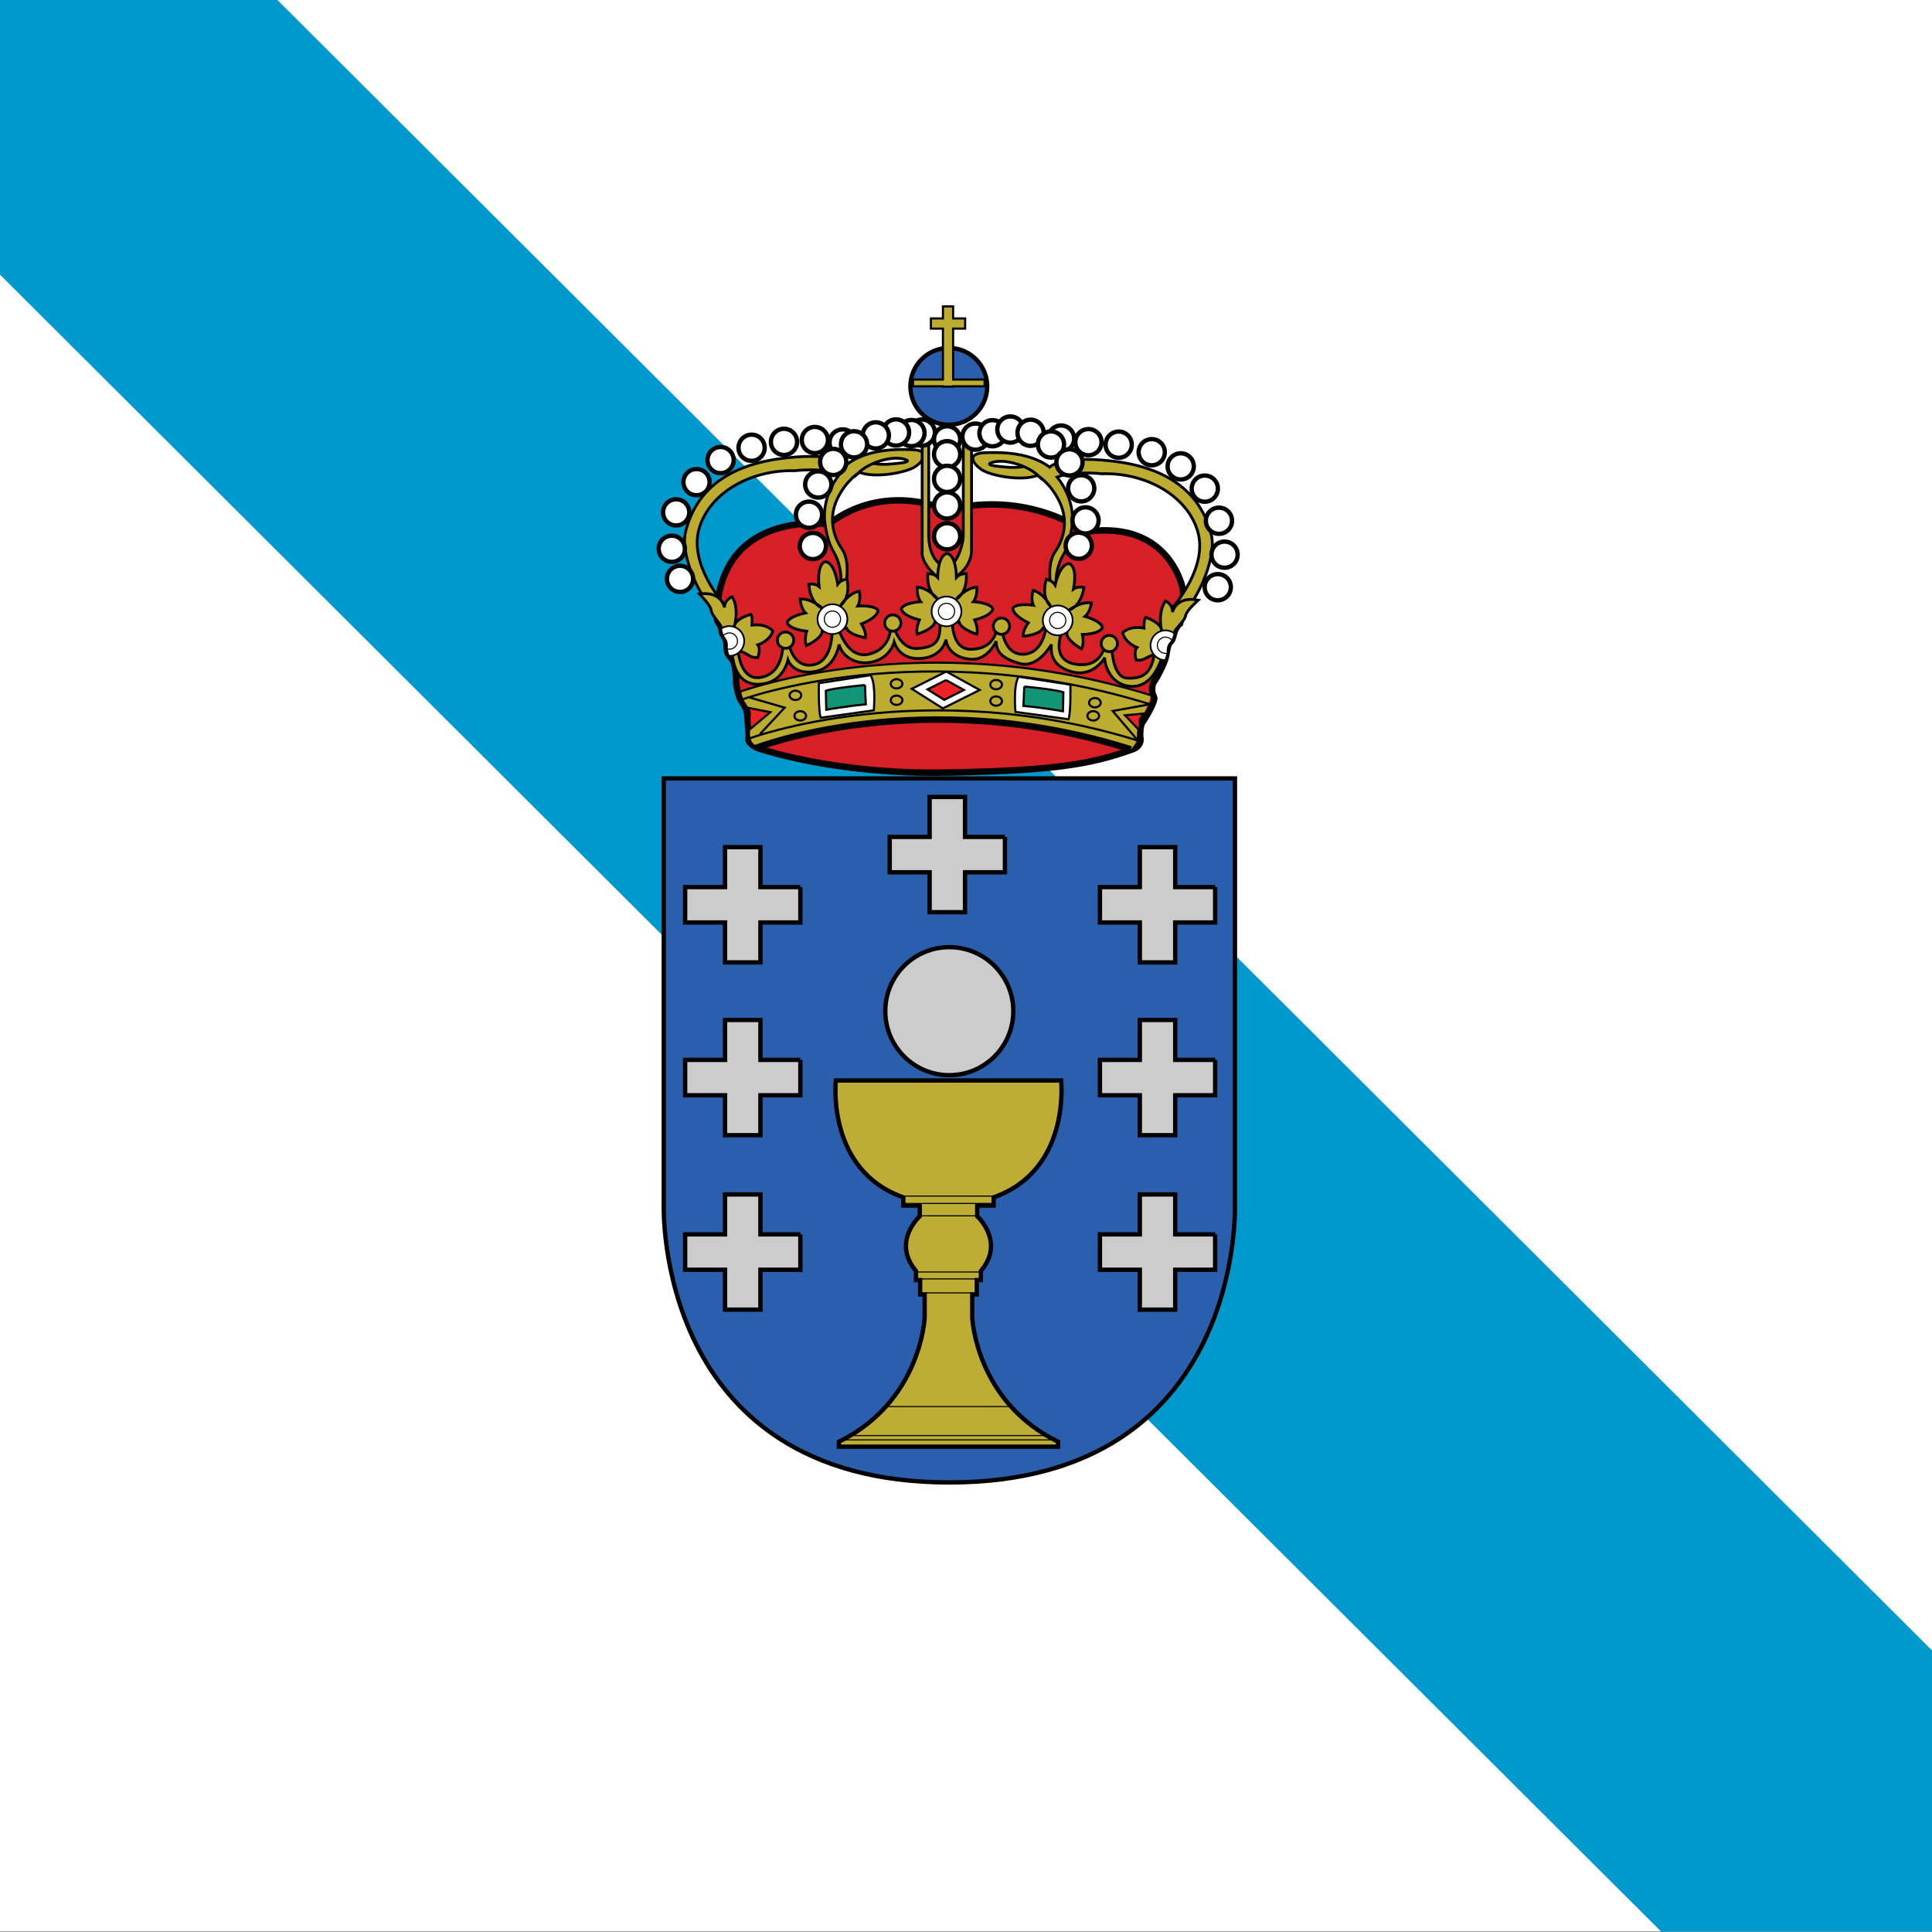<?xml version="1.0" encoding="UTF-8"?>
<svg id="Layer_1" data-name="Layer 1" xmlns="http://www.w3.org/2000/svg" viewBox="0 0 450 450">
  <rect x="0" y="0" width="450" height="450" fill="#333333" stroke="none"/>
  <defs>
    <style>
      .cls-1 {
        fill: #ed2224;
      }

      .cls-2 {
        fill: #fff;
      }

      .cls-3 {
        fill: #ffcd05;
      }

      .cls-4 {
        fill: #0099cd;
      }

      .cls-5, .cls-6, .cls-7 {
        fill: #bcad31;
      }

      .cls-8 {
        fill: #ccc;
      }

      .cls-9 {
        fill: #d71f28;
      }

      .cls-10 {
        fill: #295fac;
      }

      .cls-11 {
        fill: rgba(3, 142, 111, .94);
      }

      .cls-12 {
        fill: rgba(200, 178, 46, .94);
      }

      .cls-13 {
        stroke-width: .4px;
      }

      .cls-13, .cls-6, .cls-14, .cls-15, .cls-16, .cls-17, .cls-7, .cls-18 {
        stroke: #010101;
      }

      .cls-13, .cls-14, .cls-15, .cls-16, .cls-17, .cls-18 {
        fill: none;
      }

      .cls-6, .cls-17 {
        stroke-width: .65px;
      }

      .cls-14 {
        stroke-width: 1.01px;
      }

      .cls-15 {
        stroke-width: .25px;
      }

      .cls-16, .cls-7 {
        stroke-width: .5px;
      }

      .cls-18 {
        stroke-width: 1.51px;
      }
    </style>
  </defs>
  <g id="g5162">
    <rect id="rect733" class="cls-2" x="0" y="-.09" width="450" height="450"/>
    <path id="path556" class="cls-4" d="M450,384.41L64.52-.09H0V63.97L386.92,449.91h63.08v-65.5"/>
  </g>
  <g id="g4979">
    <path id="path558" class="cls-10" d="M221.12,345.29c-68.75,0-66.52-64.69-66.52-64.69v-99.29h133.04v99.29s2.33,64.69-66.52,64.69"/>
    <path id="path559" class="cls-14" d="M221.12,345.29c-68.75,0-66.52-64.69-66.52-64.69v-99.29h133.04v99.29s2.33,64.69-66.52,64.69Z"/>
    <path id="path560" class="cls-9" d="M220.54,118.83s-14.18-6.9-27.6,3.26c0,0-24.15-3.49-25.92,19.64-.07,.94-.22,2.66,.21,3.16,.43,.5,.86,1.44,.86,2.08s.43,1.01,.58,1.29c.14,.29,.5,.72,.57,1.94,.07,1.22-.14,1.8,1.01,3.02,1.15,1.22,1.22,4.75,1.22,5.75s.72,3.81,1.22,4.39c.5,.57,1.36,2.01,1.36,3.23s.5,4.6,.29,5.46c-.21,.86,1.29,1.94,2.66,2.37,1.36,.43,18.33,5.96,43.05,5.53,24.73-.43,33.63-1.75,43.85-5.46,1.58-.57,1.87-1.87,1.72-2.59-.15-.72,0-3.02,.43-3.59,.43-.57,3.31-5.17,2.73-6.04-.57-.86-.57-2.73,0-3.45,.58-.72,2.38-4.18,2.73-5.61,.36-1.43,.4-3.12,1.06-3.62,.66-.5,.88-2.12,1.01-2.46,.13-.34,.61-1.4,1.28-1.88,0,0,1.25-5.84,.48-8.72-.76-2.88-5.08-15.24-22.62-12.65,0,0-13.03-9.87-32.2-5.08"/>
    <path id="path561" class="cls-18" d="M220.54,118.83s-14.18-6.9-27.6,3.26c0,0-24.15-3.49-25.92,19.64-.07,.94-.22,2.66,.21,3.16,.43,.5,.86,1.44,.86,2.08s.43,1.01,.58,1.29c.14,.29,.5,.72,.57,1.94,.07,1.22-.14,1.8,1.01,3.02,1.15,1.22,1.22,4.75,1.22,5.75s.72,3.81,1.22,4.39c.5,.57,1.36,2.01,1.36,3.23s.5,4.6,.29,5.46c-.21,.86,1.29,1.94,2.66,2.37,1.36,.43,18.33,5.96,43.05,5.53,24.73-.43,33.63-1.75,43.85-5.46,1.58-.57,1.87-1.87,1.72-2.59-.15-.72,0-3.02,.43-3.59,.43-.57,3.31-5.17,2.73-6.04-.57-.86-.57-2.73,0-3.45,.58-.72,2.38-4.18,2.73-5.61,.36-1.43,.4-3.12,1.06-3.62,.66-.5,.88-2.12,1.01-2.46,.13-.34,.61-1.4,1.28-1.88,0,0,1.25-5.84,.48-8.72-.76-2.88-5.08-15.24-22.62-12.65,0,0-13.03-9.87-32.2-5.08h0Z"/>
    <path id="path562" class="cls-5" d="M267.99,161.89c-53.86-17.06-95.37-.85-95.37-.85,0,0,.38,1.88,.86,2.46,.48,.57,1.15,1.92,1.15,2.92s.1,2.44,.1,3.21-.59,4.2,2.49,4.16c0,0,37.43-14.68,86.18,.76,0,0,1.33-1.2,1.38-2.92,.05-1.72,.33-3.55,1.01-4.5,.67-.96,2.2-3.95,2.2-5.23"/>
    <path id="path563" class="cls-12" d="M218.06,251.66h-23.38s-2.3,20.89,15.72,27.22v1.92h3.83v2.49s-6.61,5.94-.87,12.75v2.11h.96v3.35h1.05v5.46s-.86,19.5-19.98,28.85v1.15h51.05v-1.15c-19.12-9.34-19.98-28.85-19.98-28.85v-5.46h1.05v-3.35h.96v-2.11c5.75-6.81-.86-12.75-.86-12.75v-2.49h3.83v-1.92c18.02-6.33,15.72-27.22,15.72-27.22h-29.1"/>
    <path id="path564" class="cls-14" d="M218.06,251.66h-23.38s-2.3,20.89,15.72,27.22v1.92h3.83v2.49s-6.61,5.94-.87,12.75v2.11h.96v3.35h1.05v5.46s-.86,19.5-19.98,28.85v1.15h51.05v-1.15c-19.12-9.34-19.98-28.85-19.98-28.85v-5.46h1.05v-3.35h.96v-2.11c5.75-6.81-.86-12.75-.86-12.75v-2.49h3.83v-1.92c18.02-6.33,15.72-27.22,15.72-27.22h-29.1Z"/>
    <path id="path565" class="cls-15" d="M209.62,278.59h22.57m-21.8,1.72h21.04m-17.2,2.88h13.23m-14.09,13.08h15.1m-14.09,1.61h13.18m-13.18,3.26h13.13m-21.18,26.47h29.18m-37.42,6.76h45.71m-47.44,1.01h49.21"/>
    <path id="path566" class="cls-8" d="M221.11,250.43c8.23,0,14.91-6.68,14.91-14.91s-6.68-14.91-14.91-14.91-14.91,6.68-14.91,14.91,6.68,14.91,14.91,14.91"/>
    <path id="path567" class="cls-14" d="M221.11,250.43c8.23,0,14.91-6.68,14.91-14.91s-6.68-14.91-14.91-14.91-14.91,6.68-14.91,14.91,6.68,14.91,14.91,14.91Z"/>
    <path id="path568" class="cls-8" d="M186.42,206.62h-9.3v-9.3h-8.24v9.3h-9.3v8.24h9.3v9.3h8.24v-9.3h9.3v-8.24"/>
    <path id="path569" class="cls-14" d="M186.42,206.62h-9.3v-9.3h-8.24v9.3h-9.3v8.24h9.3v9.3h8.24v-9.3h9.3v-8.24"/>
    <path id="path570" class="cls-8" d="M283.03,206.62h-9.3v-9.3h-8.24v9.3h-9.29v8.24h9.29v9.3h8.24v-9.3h9.3v-8.24"/>
    <path id="path571" class="cls-14" d="M283.03,206.62h-9.3v-9.3h-8.24v9.3h-9.29v8.24h9.29v9.3h8.24v-9.3h9.3v-8.24"/>
    <path id="path572" class="cls-8" d="M234.07,194.93h-9.3v-9.3h-8.24v9.3h-9.3v8.24h9.3v9.3h8.24v-9.3h9.3v-8.24"/>
    <path id="path573" class="cls-14" d="M234.07,194.93h-9.3v-9.3h-8.24v9.3h-9.3v8.24h9.3v9.3h8.24v-9.3h9.3v-8.24"/>
    <path id="path574" class="cls-8" d="M186.42,246.87h-9.3v-9.3h-8.24v9.3h-9.3v8.24h9.3v9.3h8.24v-9.3h9.3v-8.24"/>
    <path id="path575" class="cls-14" d="M186.42,246.87h-9.3v-9.3h-8.24v9.3h-9.3v8.24h9.3v9.3h8.24v-9.3h9.3v-8.24"/>
    <path id="path576" class="cls-8" d="M283.03,246.87h-9.3v-9.3h-8.24v9.3h-9.29v8.24h9.29v9.3h8.24v-9.3h9.3v-8.24"/>
    <path id="path577" class="cls-14" d="M283.03,246.87h-9.3v-9.3h-8.24v9.3h-9.29v8.24h9.29v9.3h8.24v-9.3h9.3v-8.24"/>
    <path id="path578" class="cls-8" d="M186.42,287.51h-9.3v-9.3h-8.24v9.3h-9.3v8.24h9.3v9.29h8.24v-9.29h9.3v-8.24"/>
    <path id="path579" class="cls-14" d="M186.42,287.51h-9.3v-9.3h-8.24v9.3h-9.3v8.24h9.3v9.29h8.24v-9.29h9.3v-8.24"/>
    <path id="path580" class="cls-8" d="M283.03,287.51h-9.3v-9.3h-8.24v9.3h-9.29v8.24h9.29v9.29h8.24v-9.29h9.3v-8.24"/>
    <path id="path581" class="cls-14" d="M283.03,287.51h-9.3v-9.3h-8.24v9.3h-9.29v8.24h9.29v9.29h8.24v-9.29h9.3v-8.24"/>
    <path id="path582" class="cls-10" d="M220.99,98.93c4.94,0,8.95-4,8.95-8.94s-4.01-8.94-8.95-8.94-8.94,4-8.94,8.94,4,8.94,8.94,8.94"/>
    <path id="path583" class="cls-14" d="M220.99,98.93c4.94,0,8.95-4,8.95-8.94s-4.01-8.94-8.95-8.94-8.94,4-8.94,8.94,4,8.94,8.94,8.94Z"/>
    <path id="path584" class="cls-3" d="M229.33,88.4h-7.33v-11.86h2.8v-2.37h-2.8v-2.8h-2.37v2.8h-2.8v2.37h2.8v11.86h-6.97v1.58h6.97v.07h2.37v-.07h7.33v-1.58"/>
    <path id="path585" class="cls-7" d="M229.33,88.4h-7.33v-11.86h2.8v-2.37h-2.8v-2.8h-2.37v2.8h-2.8v2.37h2.8v11.86h-6.97v1.58h6.97v.07h2.37v-.07h7.33v-1.58"/>
    <path id="path586" class="cls-3" d="M185.17,109.63s6.61-.77,10.44,.77c0,0-4.39,5-3.45,11.59,.48,3.36,1.15,5.08,2.11,6.71,.96,1.63,2.01,4.98,1.44,7.67h1.25s1.25-5.46-.86-8.53c-2.11-3.06-3.16-7.28-1.05-11.69,2.11-4.41,5.17-6.13,5.17-6.13,3.55,1.44,11.02,.09,13.13-1.44,2.11-1.54,3.16-3.64-.77-3.83-3.93-.19-10.64-.1-15.24,3.36,0,0-2.4-2.78-14.38-1.44-11.98,1.34-20.64,6.46-23.29,17.25-1.34,5.46,3.74,16.96,8.43,19.74,0,0-.14-1.87,.34-3.21,0,0-8-8.96-5.61-17.3,2.39-8.34,11.98-13.8,22.33-13.51"/>
    <path id="path587" class="cls-6" d="M185.17,109.63s6.61-.77,10.44,.77c0,0-4.39,5-3.45,11.59,.48,3.36,1.15,5.08,2.11,6.71,.96,1.63,2.01,4.98,1.44,7.67h1.25s1.25-5.46-.86-8.53c-2.11-3.06-3.16-7.28-1.05-11.69,2.11-4.41,5.17-6.13,5.17-6.13,3.55,1.44,11.02,.09,13.13-1.44,2.11-1.54,3.16-3.64-.77-3.83-3.93-.19-10.64-.1-15.24,3.36,0,0-2.4-2.78-14.38-1.44-11.98,1.34-20.64,6.46-23.29,17.25-1.34,5.46,3.74,16.96,8.43,19.74,0,0-.14-1.87,.34-3.21,0,0-8-8.96-5.61-17.3,2.39-8.34,11.98-13.8,22.33-13.51Z"/>
    <path id="path588" class="cls-2" d="M207.69,107.98c2.07-.17,3.73-.53,3.71-.81-.02-.28-1.72-.37-3.79-.2-2.07,.17-3.73,.53-3.71,.81,.02,.28,1.72,.37,3.79,.2"/>
    <path id="path589" class="cls-17" d="M200.15,109.96s-2.37,2.23,0,0c2.37-2.23,7.33-3.74,10.14-3.09,2.8,.65-.51,1.01-1.44,1.08s-2.8,.43-5.53,0"/>
    <path id="path590" class="cls-3" d="M256.66,110.35s-6.61-.76-10.44,.77c0,0,4.39,4.99,3.45,11.59-.48,3.36-1.15,5.08-2.11,6.71-.96,1.63-2.01,4.98-1.44,7.67h-1.25s-1.24-5.46,.86-8.53c2.11-3.07,3.16-7.28,1.05-11.69-2.11-4.41-5.17-6.14-5.17-6.14-3.55,1.44-11.02,.1-13.13-1.44-2.1-1.54-3.16-3.64,.77-3.83,3.93-.19,10.64-.1,15.24,3.35,0,0,2.39-2.78,14.37-1.44,11.98,1.34,20.64,6.46,23.29,17.25,1.34,5.46-3.74,16.96-8.43,19.74,0,0,.15-1.87-.34-3.21,0,0,8-8.96,5.61-17.3-2.4-8.34-11.98-13.8-22.33-13.51"/>
    <path id="path591" class="cls-6" d="M256.66,110.35s-6.61-.76-10.44,.77c0,0,4.39,4.99,3.45,11.59-.48,3.36-1.15,5.08-2.11,6.71-.96,1.63-2.01,4.98-1.44,7.67h-1.25s-1.24-5.46,.86-8.53c2.11-3.07,3.16-7.28,1.05-11.69-2.11-4.41-5.17-6.14-5.17-6.14-3.55,1.44-11.02,.1-13.13-1.44-2.1-1.54-3.16-3.64,.77-3.83,3.93-.19,10.64-.1,15.24,3.35,0,0,2.39-2.78,14.37-1.44,11.98,1.34,20.64,6.46,23.29,17.25,1.34,5.46-3.74,16.96-8.43,19.74,0,0,.15-1.87-.34-3.21,0,0,8-8.96,5.61-17.3-2.4-8.34-11.98-13.8-22.33-13.51Z"/>
    <path id="path592" class="cls-2" d="M234.15,108.7c-2.07-.17-3.73-.53-3.71-.81,.02-.28,1.72-.37,3.79-.2,2.07,.17,3.73,.53,3.71,.81-.02,.28-1.72,.37-3.79,.2"/>
    <path id="path593" class="cls-17" d="M241.69,110.68s2.37,2.23,0,0c-2.37-2.23-7.33-3.74-10.13-3.09-2.8,.65,.5,1.01,1.44,1.08,.94,.07,2.8,.43,5.54,0"/>
    <path id="path594" class="cls-3" d="M214.79,103.02v25.49c-.29,2.49,3.06,6.04,5.46,7.09,0,0,5.65-1.92,6.04-7.09v-26.93h-1.92v23.29c-.09,2.4-1.63,6.71-3.74,7.38,0,0-4.12-.67-4.31-7.29v-22.71l-1.53,.76"/>
    <path id="path595" class="cls-6" d="M214.79,103.02v25.49c-.29,2.49,3.06,6.04,5.46,7.09,0,0,5.65-1.92,6.04-7.09v-26.93h-1.92v23.29c-.09,2.4-1.63,6.71-3.74,7.38,0,0-4.12-.67-4.31-7.29v-22.71l-1.53,.76"/>
    <path id="path596" class="cls-2" d="M158.39,137.88c1.68,0,3.05-1.36,3.05-3.05s-1.36-3.05-3.05-3.05-3.05,1.36-3.05,3.05,1.36,3.05,3.05,3.05"/>
    <path id="path597" class="cls-14" d="M158.39,137.88c1.68,0,3.05-1.36,3.05-3.05s-1.36-3.05-3.05-3.05-3.05,1.36-3.05,3.05,1.36,3.05,3.05,3.05Z"/>
    <path id="path598" class="cls-2" d="M156.48,130.87c1.69,0,3.05-1.36,3.05-3.05s-1.36-3.05-3.05-3.05-3.05,1.36-3.05,3.05,1.36,3.05,3.05,3.05"/>
    <path id="path599" class="cls-14" d="M156.48,130.87c1.69,0,3.05-1.36,3.05-3.05s-1.36-3.05-3.05-3.05-3.05,1.36-3.05,3.05,1.36,3.05,3.05,3.05Z"/>
    <path id="path600" class="cls-2" d="M157.49,122.39c1.68,0,3.05-1.36,3.05-3.05s-1.36-3.05-3.05-3.05-3.05,1.36-3.05,3.05,1.36,3.05,3.05,3.05"/>
    <path id="path601" class="cls-14" d="M157.49,122.39c1.68,0,3.05-1.36,3.05-3.05s-1.36-3.05-3.05-3.05-3.05,1.36-3.05,3.05,1.36,3.05,3.05,3.05Z"/>
    <path id="path602" class="cls-2" d="M162.23,115.35c1.69,0,3.05-1.36,3.05-3.05s-1.36-3.05-3.05-3.05-3.05,1.36-3.05,3.05,1.36,3.05,3.05,3.05"/>
    <path id="path603" class="cls-14" d="M162.23,115.35c1.69,0,3.05-1.36,3.05-3.05s-1.36-3.05-3.05-3.05-3.05,1.36-3.05,3.05,1.36,3.05,3.05,3.05Z"/>
    <path id="path604" class="cls-2" d="M167.84,110.21c1.68,0,3.05-1.36,3.05-3.05s-1.36-3.05-3.05-3.05-3.05,1.36-3.05,3.05,1.37,3.05,3.05,3.05"/>
    <path id="path605" class="cls-14" d="M167.84,110.21c1.68,0,3.05-1.36,3.05-3.05s-1.36-3.05-3.05-3.05-3.05,1.36-3.05,3.05,1.37,3.05,3.05,3.05Z"/>
    <path id="path606" class="cls-2" d="M175.06,107.34c1.68,0,3.05-1.36,3.05-3.05s-1.36-3.05-3.05-3.05-3.05,1.36-3.05,3.05,1.36,3.05,3.05,3.05"/>
    <path id="path607" class="cls-14" d="M175.06,107.34c1.68,0,3.05-1.36,3.05-3.05s-1.36-3.05-3.05-3.05-3.05,1.36-3.05,3.05,1.36,3.05,3.05,3.05Z"/>
    <path id="path608" class="cls-2" d="M182.61,105.97c1.68,0,3.05-1.37,3.05-3.05s-1.36-3.05-3.05-3.05-3.05,1.36-3.05,3.05,1.36,3.05,3.05,3.05"/>
    <path id="path609" class="cls-14" d="M182.61,105.97c1.68,0,3.05-1.37,3.05-3.05s-1.36-3.05-3.05-3.05-3.05,1.36-3.05,3.05,1.36,3.05,3.05,3.05Z"/>
    <path id="path610" class="cls-2" d="M189.8,105.54c1.68,0,3.05-1.37,3.05-3.05s-1.36-3.05-3.05-3.05-3.05,1.36-3.05,3.05,1.36,3.05,3.05,3.05"/>
    <path id="path611" class="cls-14" d="M189.8,105.54c1.68,0,3.05-1.37,3.05-3.05s-1.36-3.05-3.05-3.05-3.05,1.36-3.05,3.05,1.36,3.05,3.05,3.05Z"/>
    <path id="path612" class="cls-2" d="M196.27,106.11c1.68,0,3.05-1.36,3.05-3.05s-1.36-3.05-3.05-3.05-3.05,1.36-3.05,3.05,1.36,3.05,3.05,3.05"/>
    <path id="path613" class="cls-14" d="M196.27,106.11c1.68,0,3.05-1.36,3.05-3.05s-1.36-3.05-3.05-3.05-3.05,1.36-3.05,3.05,1.36,3.05,3.05,3.05Z"/>
    <path id="path614" class="cls-2" d="M214.71,103.81c1.68,0,3.05-1.36,3.05-3.05s-1.37-3.05-3.05-3.05-3.05,1.36-3.05,3.05,1.36,3.05,3.05,3.05"/>
    <path id="path615" class="cls-14" d="M214.71,103.81c1.68,0,3.05-1.36,3.05-3.05s-1.37-3.05-3.05-3.05-3.05,1.36-3.05,3.05,1.36,3.05,3.05,3.05Z"/>
    <path id="path616" class="cls-2" d="M220.6,105.39c1.68,0,3.05-1.36,3.05-3.05s-1.37-3.05-3.05-3.05-3.05,1.36-3.05,3.05,1.36,3.05,3.05,3.05"/>
    <path id="path617" class="cls-14" d="M220.6,105.39c1.68,0,3.05-1.36,3.05-3.05s-1.37-3.05-3.05-3.05-3.05,1.36-3.05,3.05,1.36,3.05,3.05,3.05Z"/>
    <path id="path618" class="cls-2" d="M220.6,127.96c1.68,0,3.05-1.36,3.05-3.05s-1.37-3.05-3.05-3.05-3.05,1.36-3.05,3.05,1.36,3.05,3.05,3.05"/>
    <path id="path619" class="cls-14" d="M220.6,127.96c1.68,0,3.05-1.36,3.05-3.05s-1.37-3.05-3.05-3.05-3.05,1.36-3.05,3.05,1.36,3.05,3.05,3.05Z"/>
    <path id="path620" class="cls-2" d="M283.64,139.82c1.68,0,3.05-1.36,3.05-3.05s-1.36-3.05-3.05-3.05-3.05,1.36-3.05,3.05,1.36,3.05,3.05,3.05"/>
    <path id="path621" class="cls-14" d="M283.64,139.82c1.68,0,3.05-1.36,3.05-3.05s-1.36-3.05-3.05-3.05-3.05,1.36-3.05,3.05,1.36,3.05,3.05,3.05Z"/>
    <path id="path622" class="cls-2" d="M285.22,132.24c1.69,0,3.05-1.36,3.05-3.05s-1.36-3.05-3.05-3.05-3.05,1.36-3.05,3.05,1.36,3.05,3.05,3.05"/>
    <path id="path623" class="cls-14" d="M285.22,132.24c1.69,0,3.05-1.36,3.05-3.05s-1.36-3.05-3.05-3.05-3.05,1.36-3.05,3.05,1.36,3.05,3.05,3.05Z"/>
    <path id="path624" class="cls-2" d="M283.92,124.34c1.69,0,3.05-1.36,3.05-3.05s-1.36-3.05-3.05-3.05-3.05,1.36-3.05,3.05,1.36,3.05,3.05,3.05"/>
    <path id="path625" class="cls-14" d="M283.92,124.34c1.69,0,3.05-1.36,3.05-3.05s-1.36-3.05-3.05-3.05-3.05,1.36-3.05,3.05,1.36,3.05,3.05,3.05Z"/>
    <path id="path626" class="cls-2" d="M280.62,116.86c1.69,0,3.05-1.37,3.05-3.05s-1.36-3.05-3.05-3.05-3.05,1.36-3.05,3.05,1.36,3.05,3.05,3.05"/>
    <path id="path627" class="cls-14" d="M280.62,116.86c1.69,0,3.05-1.37,3.05-3.05s-1.36-3.05-3.05-3.05-3.05,1.36-3.05,3.05,1.36,3.05,3.05,3.05Z"/>
    <path id="path628" class="cls-2" d="M275.01,111.68c1.68,0,3.05-1.36,3.05-3.05s-1.36-3.05-3.05-3.05-3.05,1.36-3.05,3.05,1.37,3.05,3.05,3.05"/>
    <path id="path629" class="cls-14" d="M275.01,111.68c1.68,0,3.05-1.36,3.05-3.05s-1.36-3.05-3.05-3.05-3.05,1.36-3.05,3.05,1.37,3.05,3.05,3.05Z"/>
    <path id="path630" class="cls-2" d="M268.26,108.38c1.68,0,3.05-1.36,3.05-3.05s-1.36-3.05-3.05-3.05-3.05,1.36-3.05,3.05,1.36,3.05,3.05,3.05"/>
    <path id="path631" class="cls-14" d="M268.26,108.38c1.68,0,3.05-1.36,3.05-3.05s-1.36-3.05-3.05-3.05-3.05,1.36-3.05,3.05,1.36,3.05,3.05,3.05Z"/>
    <path id="path632" class="cls-2" d="M260.56,106.62c1.69,0,3.05-1.36,3.05-3.05s-1.36-3.05-3.05-3.05-3.05,1.36-3.05,3.05,1.36,3.05,3.05,3.05"/>
    <path id="path633" class="cls-14" d="M260.56,106.62c1.69,0,3.05-1.36,3.05-3.05s-1.36-3.05-3.05-3.05-3.05,1.36-3.05,3.05,1.36,3.05,3.05,3.05Z"/>
    <path id="path634" class="cls-2" d="M253.52,106.04c1.69,0,3.05-1.36,3.05-3.05s-1.36-3.05-3.05-3.05-3.05,1.36-3.05,3.05,1.36,3.05,3.05,3.05"/>
    <path id="path635" class="cls-14" d="M253.52,106.04c1.69,0,3.05-1.36,3.05-3.05s-1.36-3.05-3.05-3.05-3.05,1.36-3.05,3.05,1.36,3.05,3.05,3.05Z"/>
    <path id="path636" class="cls-2" d="M247.14,105.2c1.69,0,3.05-1.36,3.05-3.05s-1.36-3.05-3.05-3.05-3.05,1.36-3.05,3.05,1.36,3.05,3.05,3.05"/>
    <path id="path637" class="cls-14" d="M247.14,105.2c1.69,0,3.05-1.36,3.05-3.05s-1.36-3.05-3.05-3.05-3.05,1.36-3.05,3.05,1.36,3.05,3.05,3.05Z"/>
    <path id="path638" class="cls-2" d="M251.26,130.16c1.68,0,3.05-1.37,3.05-3.05s-1.36-3.05-3.05-3.05-3.05,1.36-3.05,3.05,1.36,3.05,3.05,3.05"/>
    <path id="path639" class="cls-14" d="M251.26,130.16c1.68,0,3.05-1.37,3.05-3.05s-1.36-3.05-3.05-3.05-3.05,1.36-3.05,3.05,1.36,3.05,3.05,3.05Z"/>
    <path id="path640" class="cls-2" d="M252.84,124.26c1.68,0,3.05-1.36,3.05-3.05s-1.36-3.05-3.05-3.05-3.05,1.36-3.05,3.05,1.36,3.05,3.05,3.05"/>
    <path id="path641" class="cls-14" d="M252.84,124.26c1.68,0,3.05-1.36,3.05-3.05s-1.36-3.05-3.05-3.05-3.05,1.36-3.05,3.05,1.36,3.05,3.05,3.05Z"/>
    <path id="path642" class="cls-2" d="M227.21,104.75c1.69,0,3.05-1.37,3.05-3.05s-1.36-3.05-3.05-3.05-3.05,1.36-3.05,3.05,1.36,3.05,3.05,3.05"/>
    <path id="path643" class="cls-14" d="M227.21,104.75c1.69,0,3.05-1.37,3.05-3.05s-1.36-3.05-3.05-3.05-3.05,1.36-3.05,3.05,1.36,3.05,3.05,3.05Z"/>
    <path id="path644" class="cls-2" d="M212.29,103.92c1.69,0,3.05-1.36,3.05-3.05s-1.36-3.05-3.05-3.05-3.05,1.36-3.05,3.05,1.36,3.05,3.05,3.05"/>
    <path id="path645" class="cls-14" d="M212.29,103.92c1.69,0,3.05-1.36,3.05-3.05s-1.36-3.05-3.05-3.05-3.05,1.36-3.05,3.05,1.36,3.05,3.05,3.05Z"/>
    <path id="path646" class="cls-2" d="M208.7,103.78c1.68,0,3.05-1.36,3.05-3.05s-1.36-3.05-3.05-3.05-3.05,1.36-3.05,3.05,1.36,3.05,3.05,3.05"/>
    <path id="path647" class="cls-14" d="M208.7,103.78c1.68,0,3.05-1.36,3.05-3.05s-1.36-3.05-3.05-3.05-3.05,1.36-3.05,3.05,1.36,3.05,3.05,3.05Z"/>
    <path id="path648" class="cls-2" d="M189.33,130.23c1.68,0,3.05-1.36,3.05-3.05s-1.37-3.05-3.05-3.05-3.05,1.36-3.05,3.05,1.36,3.05,3.05,3.05"/>
    <path id="path649" class="cls-14" d="M189.33,130.23c1.68,0,3.05-1.36,3.05-3.05s-1.37-3.05-3.05-3.05-3.05,1.36-3.05,3.05,1.36,3.05,3.05,3.05Z"/>
    <path id="path650" class="cls-2" d="M188.43,122.93c1.68,0,3.05-1.36,3.05-3.05s-1.37-3.05-3.05-3.05-3.05,1.36-3.05,3.05,1.36,3.05,3.05,3.05"/>
    <path id="path651" class="cls-14" d="M188.43,122.93c1.68,0,3.05-1.36,3.05-3.05s-1.37-3.05-3.05-3.05-3.05,1.36-3.05,3.05,1.36,3.05,3.05,3.05Z"/>
    <path id="path652" class="cls-2" d="M190.59,115.89c1.69,0,3.05-1.36,3.05-3.05s-1.36-3.05-3.05-3.05-3.05,1.36-3.05,3.05,1.36,3.05,3.05,3.05"/>
    <path id="path653" class="cls-14" d="M190.59,115.89c1.69,0,3.05-1.36,3.05-3.05s-1.36-3.05-3.05-3.05-3.05,1.36-3.05,3.05,1.36,3.05,3.05,3.05Z"/>
    <path id="path654" class="cls-2" d="M203.99,104.46c1.69,0,3.05-1.36,3.05-3.05s-1.36-3.05-3.05-3.05-3.05,1.36-3.05,3.05,1.36,3.05,3.05,3.05"/>
    <path id="path655" class="cls-14" d="M203.99,104.46c1.69,0,3.05-1.36,3.05-3.05s-1.36-3.05-3.05-3.05-3.05,1.36-3.05,3.05,1.36,3.05,3.05,3.05Z"/>
    <path id="path656" class="cls-2" d="M198.92,106.54c1.69,0,3.05-1.36,3.05-3.05s-1.36-3.05-3.05-3.05-3.05,1.36-3.05,3.05,1.36,3.05,3.05,3.05"/>
    <path id="path657" class="cls-14" d="M198.92,106.54c1.69,0,3.05-1.36,3.05-3.05s-1.36-3.05-3.05-3.05-3.05,1.36-3.05,3.05,1.36,3.05,3.05,3.05Z"/>
    <path id="path658" class="cls-2" d="M194.07,110.64c1.68,0,3.05-1.37,3.05-3.05s-1.36-3.05-3.05-3.05-3.05,1.36-3.05,3.05,1.36,3.05,3.05,3.05"/>
    <path id="path659" class="cls-14" d="M194.07,110.64c1.68,0,3.05-1.37,3.05-3.05s-1.36-3.05-3.05-3.05-3.05,1.36-3.05,3.05,1.36,3.05,3.05,3.05Z"/>
    <path id="path660" class="cls-2" d="M220.6,108.85c1.68,0,3.05-1.37,3.05-3.05s-1.37-3.05-3.05-3.05-3.05,1.36-3.05,3.05,1.36,3.05,3.05,3.05"/>
    <path id="path661" class="cls-14" d="M220.6,108.85c1.68,0,3.05-1.37,3.05-3.05s-1.37-3.05-3.05-3.05-3.05,1.36-3.05,3.05,1.36,3.05,3.05,3.05Z"/>
    <path id="path662" class="cls-2" d="M220.6,114.59c1.68,0,3.05-1.36,3.05-3.05s-1.37-3.05-3.05-3.05-3.05,1.36-3.05,3.05,1.36,3.05,3.05,3.05"/>
    <path id="path663" class="cls-14" d="M220.6,114.59c1.68,0,3.05-1.36,3.05-3.05s-1.37-3.05-3.05-3.05-3.05,1.36-3.05,3.05,1.36,3.05,3.05,3.05Z"/>
    <path id="path664" class="cls-2" d="M220.6,120.78c1.68,0,3.05-1.36,3.05-3.05s-1.37-3.05-3.05-3.05-3.05,1.36-3.05,3.05,1.36,3.05,3.05,3.05"/>
    <path id="path665" class="cls-14" d="M220.6,120.78c1.68,0,3.05-1.36,3.05-3.05s-1.37-3.05-3.05-3.05-3.05,1.36-3.05,3.05,1.36,3.05,3.05,3.05Z"/>
    <path id="path666" class="cls-2" d="M231.17,103.96c1.68,0,3.05-1.37,3.05-3.05s-1.36-3.05-3.05-3.05-3.05,1.36-3.05,3.05,1.36,3.05,3.05,3.05"/>
    <path id="path667" class="cls-14" d="M231.17,103.96c1.68,0,3.05-1.37,3.05-3.05s-1.36-3.05-3.05-3.05-3.05,1.36-3.05,3.05,1.36,3.05,3.05,3.05Z"/>
    <path id="path668" class="cls-2" d="M235.34,103.1c1.68,0,3.05-1.37,3.05-3.05s-1.36-3.05-3.05-3.05-3.05,1.36-3.05,3.05,1.36,3.05,3.05,3.05"/>
    <path id="path669" class="cls-14" d="M235.34,103.1c1.68,0,3.05-1.37,3.05-3.05s-1.36-3.05-3.05-3.05-3.05,1.36-3.05,3.05,1.36,3.05,3.05,3.05Z"/>
    <path id="path670" class="cls-2" d="M240.04,103.85c1.68,0,3.05-1.37,3.05-3.05s-1.36-3.05-3.05-3.05-3.05,1.36-3.05,3.05,1.36,3.05,3.05,3.05"/>
    <path id="path671" class="cls-14" d="M240.04,103.85c1.68,0,3.05-1.37,3.05-3.05s-1.36-3.05-3.05-3.05-3.05,1.36-3.05,3.05,1.36,3.05,3.05,3.05Z"/>
    <path id="path672" class="cls-2" d="M251.83,116.79c1.68,0,3.05-1.36,3.05-3.05s-1.37-3.05-3.05-3.05-3.05,1.36-3.05,3.05,1.36,3.05,3.05,3.05"/>
    <path id="path673" class="cls-14" d="M251.83,116.79c1.68,0,3.05-1.36,3.05-3.05s-1.37-3.05-3.05-3.05-3.05,1.36-3.05,3.05,1.36,3.05,3.05,3.05Z"/>
    <path id="path674" class="cls-2" d="M244.79,106.58c1.69,0,3.05-1.36,3.05-3.05s-1.36-3.05-3.05-3.05-3.05,1.36-3.05,3.05,1.36,3.05,3.05,3.05"/>
    <path id="path675" class="cls-14" d="M244.79,106.58c1.69,0,3.05-1.36,3.05-3.05s-1.36-3.05-3.05-3.05-3.05,1.36-3.05,3.05,1.36,3.05,3.05,3.05Z"/>
    <path id="path676" class="cls-2" d="M249.1,110.75c1.68,0,3.05-1.36,3.05-3.05s-1.36-3.05-3.05-3.05-3.05,1.36-3.05,3.05,1.36,3.05,3.05,3.05"/>
    <path id="path677" class="cls-14" d="M249.1,110.75c1.68,0,3.05-1.36,3.05-3.05s-1.36-3.05-3.05-3.05-3.05,1.36-3.05,3.05,1.36,3.05,3.05,3.05Z"/>
    <path id="path678" class="cls-2" d="M220.41,156.41l-8.05,4.03,7.24,4.56,8.59-4.29-7.78-4.3"/>
    <path id="path679" class="cls-16" d="M220.41,156.41l-8.05,4.03,7.24,4.56,8.59-4.29-7.78-4.3"/>
    <path id="path680" class="cls-2" d="M202.81,157.26l-12.08,1.87s-.15,6.47,.43,8.05l12.36-1.73s.58-6.04-.72-8.19"/>
    <path id="path681" class="cls-16" d="M202.81,157.26l-12.08,1.87s-.15,6.47,.43,8.05l12.36-1.73s.58-6.04-.72-8.19Z"/>
    <path id="path682" class="cls-11" d="M201.46,159.56s-7.28,.67-9.1,1.34l.1,4.41s4.79-.86,9.2-1.25l-.19-4.5"/>
    <path id="path683" class="cls-16" d="M201.46,159.56s-7.28,.67-9.1,1.34l.1,4.41s4.79-.86,9.2-1.25l-.19-4.5"/>
    <path id="path684" class="cls-2" d="M237.24,157.61l12.07,1.87s.15,6.47-.43,8.05l-12.36-1.72s-.58-6.04,.72-8.19"/>
    <path id="path685" class="cls-16" d="M237.24,157.61l12.07,1.87s.15,6.47-.43,8.05l-12.36-1.72s-.58-6.04,.72-8.19Z"/>
    <path id="path686" class="cls-11" d="M238.58,159.91s7.28,.67,9.1,1.34l-.1,4.41s-4.79-.86-9.2-1.24l.19-4.5"/>
    <path id="path687" class="cls-16" d="M238.58,159.91s7.28,.67,9.1,1.34l-.1,4.41s-4.79-.86-9.2-1.24l.19-4.5"/>
    <path id="path688" class="cls-16" d="M172.62,163.01s42.36-15.73,96.22,1.33m-94.5,7.73s40.97-15.32,91.5,.68m-91.31-10.31l8.24,2.39-5.75,6.14"/>
    <path id="path689" class="cls-1" d="M174.73,169.81l4.7-3.93-5.37-1.05s.73,.83,.58,1.59c-.15,.76,.04,2.72,.09,3.39"/>
    <path id="path690" class="cls-16" d="M174.73,169.81l4.7-3.93-5.37-1.05s.73,.83,.58,1.59c-.15,.76,.04,2.72,.09,3.39Z"/>
    <path id="path691" class="cls-16" d="M267.93,164.02l-8.77,1.58,5.89,6.9"/>
    <path id="path692" class="cls-1" d="M265.34,170.06l-3.31-3.45,4.74-.43s-1.29,.86-1.29,1.58,.15,1.72-.14,2.3"/>
    <path id="path693" class="cls-16" d="M265.34,170.06l-3.31-3.45,4.74-.43s-1.29,.86-1.29,1.58,.15,1.72-.14,2.3Z"/>
    <path id="path694" class="cls-16" d="M185.27,163.04c.75,0,1.35-.49,1.35-1.09s-.61-1.08-1.35-1.08-1.36,.49-1.36,1.08,.61,1.09,1.36,1.09Zm23.56-2.69c.75,0,1.36-.49,1.36-1.08s-.61-1.08-1.36-1.08-1.35,.48-1.35,1.08,.61,1.08,1.35,1.08Zm0,3.83c.75,0,1.36-.49,1.36-1.08s-.61-1.08-1.36-1.08-1.35,.48-1.35,1.08,.61,1.08,1.35,1.08Zm23.19-3.64c.75,0,1.36-.48,1.36-1.08s-.61-1.08-1.36-1.08-1.35,.48-1.35,1.08,.61,1.08,1.35,1.08Zm23,4.22c.75,0,1.36-.49,1.36-1.09s-.61-1.08-1.36-1.08-1.35,.49-1.35,1.08,.61,1.09,1.35,1.09Zm-.38,3.06c.75,0,1.36-.49,1.36-1.08s-.61-1.09-1.36-1.09-1.36,.49-1.36,1.09,.61,1.08,1.36,1.08Zm-22.62-3.45c.75,0,1.36-.49,1.36-1.08s-.61-1.08-1.36-1.08-1.35,.48-1.35,1.08,.61,1.08,1.35,1.08Zm-45.62,3.45c.75,0,1.35-.49,1.35-1.08s-.61-1.09-1.35-1.09-1.36,.49-1.36,1.09,.61,1.08,1.36,1.08Z"/>
    <path id="path695" class="cls-3" d="M171.85,150.65s.19,8.24,5.56,7.09c5.37-1.15,4.79-7.86,5.18-8.24,.38-.38,.96-.38,.96-.38,0,0,.77,6.52,5.75,5.75,4.98-.77,4.79-8.82,4.22-10.16l1.15-.38s1.91,9.39,7.66,8.05c5.75-1.34,5.18-7.28,5.18-7.28h.44s1.28,6.32,5.88,5.94c4.6-.38,5.56-1.92,4.98-8.24l3.07-.57s-1.15,9.2,4.41,9.01c5.56-.19,5.75-4.6,6.14-5.37h.84s.31,6.52,4.91,6.52,5.56-5.56,5.56-7.67l4.49,.2s-4.68,8.62,2.22,9.77c6.9,1.15,7.09-5.56,7.09-5.56h1.34s-.19,8.63,3.64,8.82c3.83,.19,6.13-1.15,6.51-7.48l2.11,.77s-1.83,10.22-9.01,8.43c-3.83-.96-4.98-5.36-4.79-6.51,0,0-2.68,4.79-7.86,3.26-5.17-1.53-4.6-5.17-4.6-6.32,0,0-3.11,5.72-7.48,4.41-3.83-1.15-5.37-2.49-5.37-5.17,0,0-1.92,4.41-5.75,4.22-3.83-.19-5.75-2.49-5.94-4.6,0,0-.76,4.12-5.94,4.41-3.45,.19-5.37-1.53-6.13-3.83,0,0-.99,4.17-5.94,4.79-3.06,.38-6.13-1.34-6.9-4.22,0,0-.76,5.56-5.75,6.32-4.98,.77-6.14-2.68-6.14-2.68,0,0-.96,4.41-4.98,5.37-4.03,.96-6.71-.76-7.67-4.79-.96-4.03-.57-5.75-.57-5.75l1.53,2.11"/>
    <path id="path696" class="cls-6" d="M171.85,150.65s.19,8.24,5.56,7.09c5.37-1.15,4.79-7.86,5.18-8.24,.38-.38,.96-.38,.96-.38,0,0,.77,6.52,5.75,5.75,4.98-.77,4.79-8.82,4.22-10.16l1.15-.38s1.91,9.39,7.66,8.05c5.75-1.34,5.18-7.28,5.18-7.28h.44s1.28,6.32,5.88,5.94c4.6-.38,5.56-1.92,4.98-8.24l3.07-.57s-1.15,9.2,4.41,9.01c5.56-.19,5.75-4.6,6.14-5.37h.84s.31,6.52,4.91,6.52,5.56-5.56,5.56-7.67l4.49,.2s-4.68,8.62,2.22,9.77c6.9,1.15,7.09-5.56,7.09-5.56h1.34s-.19,8.63,3.64,8.82c3.83,.19,6.13-1.15,6.51-7.48l2.11,.77s-1.83,10.22-9.01,8.43c-3.83-.96-4.98-5.36-4.79-6.51,0,0-2.68,4.79-7.86,3.26-5.17-1.53-4.6-5.17-4.6-6.32,0,0-3.11,5.72-7.48,4.41-3.83-1.15-5.37-2.49-5.37-5.17,0,0-1.92,4.41-5.75,4.22-3.83-.19-5.75-2.49-5.94-4.6,0,0-.76,4.12-5.94,4.41-3.45,.19-5.37-1.53-6.13-3.83,0,0-.99,4.17-5.94,4.79-3.06,.38-6.13-1.34-6.9-4.22,0,0-.76,5.56-5.75,6.32-4.98,.77-6.14-2.68-6.14-2.68,0,0-.96,4.41-4.98,5.37-4.03,.96-6.71-.76-7.67-4.79-.96-4.03-.57-5.75-.57-5.75l1.53,2.11h0Z"/>
    <path id="path697" class="cls-3" d="M182.97,151.01c1.05,0,1.9-.85,1.9-1.9s-.85-1.9-1.9-1.9-1.9,.85-1.9,1.9,.85,1.9,1.9,1.9"/>
    <path id="path698" class="cls-6" d="M182.97,151.01c1.05,0,1.9-.85,1.9-1.9s-.85-1.9-1.9-1.9-1.9,.85-1.9,1.9,.85,1.9,1.9,1.9Z"/>
    <path id="path699" class="cls-3" d="M207.95,147.01c1.05,0,1.9-.85,1.9-1.9s-.85-1.9-1.9-1.9-1.9,.85-1.9,1.9,.85,1.9,1.9,1.9"/>
    <path id="path700" class="cls-6" d="M207.95,147.01c1.05,0,1.9-.85,1.9-1.9s-.85-1.9-1.9-1.9-1.9,.85-1.9,1.9,.85,1.9,1.9,1.9Z"/>
    <path id="path701" class="cls-3" d="M233.26,147.75c1.05,0,1.9-.85,1.9-1.9s-.85-1.9-1.9-1.9-1.9,.85-1.9,1.9,.85,1.9,1.9,1.9"/>
    <path id="path702" class="cls-6" d="M233.26,147.75c1.05,0,1.9-.85,1.9-1.9s-.85-1.9-1.9-1.9-1.9,.85-1.9,1.9,.85,1.9,1.9,1.9Z"/>
    <path id="path703" class="cls-3" d="M258.38,151.79c1.05,0,1.9-.85,1.9-1.9s-.85-1.9-1.9-1.9-1.89,.85-1.89,1.9,.85,1.9,1.89,1.9"/>
    <path id="path704" class="cls-6" d="M258.38,151.79c1.05,0,1.9-.85,1.9-1.9s-.85-1.9-1.9-1.9-1.89,.85-1.89,1.9,.85,1.9,1.89,1.9Z"/>
    <path id="path705" class="cls-3" d="M219.48,144.9h-1.72c-.43,1.72-4.1,2.8-4.1,2.8-.43-1.36,.5-3.31,.5-3.31-4.24-1.08-4.24-2.59-4.24-2.59,.65-1.44,4.53-1.65,4.53-1.65-1.01-1.29-.79-3.38-.79-3.38,2.59,.15,4.74,2.73,4.74,2.73,0,0-2.59-1.29-2.3-5.89,0,0,1.44-.07,2.3,.86,0,0,0-4.96,2.08-5.53h.21c2.08,.57,2.08,5.53,2.08,5.53,.86-.93,2.3-.86,2.3-.86,.29,4.6-2.3,5.89-2.3,5.89,0,0,2.16-2.58,4.74-2.73,0,0,.22,2.08-.79,3.38,0,0,3.88,.21,4.53,1.65,0,0,0,1.51-4.24,2.59,0,0,.93,1.94,.5,3.31,0,0-3.67-1.08-4.1-2.8h-3.95"/>
    <path id="path706" class="cls-6" d="M219.48,144.9h-1.72c-.43,1.72-4.1,2.8-4.1,2.8-.43-1.36,.5-3.31,.5-3.31-4.24-1.08-4.24-2.59-4.24-2.59,.65-1.44,4.53-1.65,4.53-1.65-1.01-1.29-.79-3.38-.79-3.38,2.59,.15,4.74,2.73,4.74,2.73,0,0-2.59-1.29-2.3-5.89,0,0,1.44-.07,2.3,.86,0,0,0-4.96,2.08-5.53h.21c2.08,.57,2.08,5.53,2.08,5.53,.86-.93,2.3-.86,2.3-.86,.29,4.6-2.3,5.89-2.3,5.89,0,0,2.16-2.58,4.74-2.73,0,0,.22,2.08-.79,3.38,0,0,3.88,.21,4.53,1.65,0,0,0,1.51-4.24,2.59,0,0,.93,1.94,.5,3.31,0,0-3.67-1.08-4.1-2.8h-3.95Z"/>
    <path id="path707" class="cls-2" d="M220.46,145.88c1.92,0,3.47-1.55,3.47-3.47s-1.55-3.47-3.47-3.47-3.47,1.55-3.47,3.47,1.55,3.47,3.47,3.47"/>
    <path id="path708" class="cls-13" d="M220.46,145.88c1.92,0,3.47-1.55,3.47-3.47s-1.55-3.47-3.47-3.47-3.47,1.55-3.47,3.47,1.55,3.47,3.47,3.47Z"/>
    <path id="path709" class="cls-2" d="M220.46,144.3c1.05,0,1.9-.85,1.9-1.9s-.85-1.89-1.9-1.89-1.89,.85-1.89,1.89,.85,1.9,1.89,1.9"/>
    <path id="path710" class="cls-15" d="M220.46,144.3c1.05,0,1.9-.85,1.9-1.9s-.85-1.89-1.9-1.89-1.89,.85-1.89,1.89,.85,1.9,1.89,1.9Z"/>
    <path id="path711" class="cls-3" d="M246.8,147.15l1.69,.37c.05,1.78,3.41,3.6,3.41,3.6,.71-1.24,.2-3.34,.2-3.34,4.37-.16,4.69-1.63,4.69-1.63-.33-1.54-4.08-2.57-4.08-2.57,1.26-1.05,1.49-3.14,1.49-3.14-2.56-.4-5.22,1.67-5.22,1.67,0,0,2.8-.72,3.49-5.28,0,0-1.39-.37-2.43,.36,0,0,1.04-4.85-.87-5.85l-.21-.05c-2.16,.12-3.2,4.97-3.2,4.97-.65-1.1-2.07-1.33-2.07-1.33-1.25,4.44,1.01,6.25,1.01,6.25,0,0-1.56-2.99-4.06-3.67,0,0-.65,1.99,.06,3.47,0,0-3.84-.61-4.78,.66,0,0-.32,1.47,3.6,3.42,0,0-1.32,1.7-1.19,3.13,0,0,3.81-.28,4.6-1.88l1.68,.36,2.18,.47"/>
    <path id="path712" class="cls-6" d="M246.8,147.15l1.69,.37c.05,1.78,3.41,3.6,3.41,3.6,.71-1.24,.2-3.34,.2-3.34,4.37-.16,4.69-1.63,4.69-1.63-.33-1.54-4.08-2.57-4.08-2.57,1.26-1.05,1.49-3.14,1.49-3.14-2.56-.4-5.22,1.67-5.22,1.67,0,0,2.8-.72,3.49-5.28,0,0-1.39-.37-2.43,.36,0,0,1.04-4.85-.87-5.85l-.21-.05c-2.16,.12-3.2,4.97-3.2,4.97-.65-1.1-2.07-1.33-2.07-1.33-1.25,4.44,1.01,6.25,1.01,6.25,0,0-1.56-2.99-4.06-3.67,0,0-.65,1.99,.06,3.47,0,0-3.84-.61-4.78,.66,0,0-.32,1.47,3.6,3.42,0,0-1.32,1.7-1.19,3.13,0,0,3.81-.28,4.6-1.88l1.68,.36,2.18,.47"/>
    <path id="path713" class="cls-2" d="M245.63,147.9c-1.87-.4-3.06-2.25-2.66-4.13,.4-1.87,2.25-3.07,4.13-2.66,1.88,.4,3.07,2.25,2.66,4.13-.41,1.87-2.25,3.07-4.13,2.66"/>
    <path id="path714" class="cls-13" d="M245.63,147.9c-1.87-.4-3.06-2.25-2.66-4.13,.4-1.87,2.25-3.07,4.13-2.66,1.88,.4,3.07,2.25,2.66,4.13-.41,1.87-2.25,3.07-4.13,2.66Z"/>
    <path id="path715" class="cls-2" d="M245.97,146.36c-1.03-.22-1.68-1.23-1.46-2.25,.22-1.02,1.23-1.68,2.25-1.45,1.02,.22,1.68,1.23,1.46,2.25-.22,1.02-1.23,1.68-2.25,1.45"/>
    <path id="path716" class="cls-15" d="M245.97,146.36c-1.03-.22-1.68-1.23-1.46-2.25,.22-1.02,1.23-1.68,2.25-1.45,1.02,.22,1.68,1.23,1.46,2.25-.22,1.02-1.23,1.68-2.25,1.45Z"/>
    <path id="path717" class="cls-3" d="M193.24,146.81l-1.71,.23c-.2,1.77-3.69,3.32-3.69,3.32-.61-1.3,.06-3.34,.06-3.34-4.34-.51-4.55-2.01-4.55-2.01,.45-1.51,4.27-2.24,4.27-2.24-1.17-1.15-1.23-3.24-1.23-3.24,2.58-.2,5.06,2.08,5.06,2.08,0,0-2.74-.94-3.06-5.54,0,0,1.42-.26,2.39,.55,0,0-.65-4.92,1.33-5.76l.21-.02c2.14,.29,2.8,5.21,2.8,5.21,.73-1.04,2.17-1.16,2.17-1.16,.89,4.52-1.5,6.14-1.5,6.14,0,0,1.8-2.85,4.34-3.33,0,0,.49,2.04-.34,3.45,0,0,3.88-.3,4.71,1.04,0,0,.2,1.5-3.86,3.13,0,0,1.18,1.8,.94,3.21,0,0-3.78-.58-4.43-2.24l-1.71,.23-2.21,.29"/>
    <path id="path718" class="cls-6" d="M193.24,146.81l-1.71,.23c-.2,1.77-3.69,3.32-3.69,3.32-.61-1.3,.06-3.34,.06-3.34-4.34-.51-4.55-2.01-4.55-2.01,.45-1.51,4.27-2.24,4.27-2.24-1.17-1.15-1.23-3.24-1.23-3.24,2.58-.2,5.06,2.08,5.06,2.08,0,0-2.74-.94-3.06-5.54,0,0,1.42-.26,2.39,.55,0,0-.65-4.92,1.33-5.76l.21-.02c2.14,.29,2.8,5.21,2.8,5.21,.73-1.04,2.17-1.16,2.17-1.16,.89,4.52-1.5,6.14-1.5,6.14,0,0,1.8-2.85,4.34-3.33,0,0,.49,2.04-.34,3.45,0,0,3.88-.3,4.71,1.04,0,0,.2,1.5-3.86,3.13,0,0,1.18,1.8,.94,3.21,0,0-3.78-.58-4.43-2.24l-1.71,.23-2.21,.29"/>
    <path id="path719" class="cls-2" d="M194.35,147.65c1.9-.25,3.24-2,2.99-3.9-.25-1.9-2-3.24-3.9-2.98-1.9,.25-3.24,2-2.99,3.9,.25,1.9,2,3.24,3.9,2.99"/>
    <path id="path720" class="cls-13" d="M194.35,147.65c1.9-.25,3.24-2,2.99-3.9-.25-1.9-2-3.24-3.9-2.98-1.9,.25-3.24,2-2.99,3.9,.25,1.9,2,3.24,3.9,2.99Z"/>
    <path id="path721" class="cls-2" d="M194.14,146.09c1.04-.14,1.77-1.09,1.63-2.13-.14-1.04-1.09-1.77-2.13-1.63-1.04,.14-1.77,1.09-1.63,2.13,.14,1.04,1.09,1.77,2.13,1.63"/>
    <path id="path722" class="cls-15" d="M194.14,146.09c1.04-.14,1.77-1.09,1.63-2.13-.14-1.04-1.09-1.77-2.13-1.63-1.04,.14-1.77,1.09-1.63,2.13,.14,1.04,1.09,1.77,2.13,1.63Z"/>
    <path id="path723" class="cls-3" d="M270.87,154.19s-.87-2.28-2.79-1.46c-1.92,.82-1.72,1.12-3.44,1.02,0,0-.67-2.05,.18-2.94,0,0-2.75-1.03-3.32-3.44,0,0,1.47-1.71,4.96-1.07,0,0-.11-1.73,.37-2.5,0,0,3.75,1.16,3.77,3.25,0,0-1.12-4.1,.85-7.08,0,0,1.75,.75,1.64,2.62,0,0,.81-3.84,6-2.81,0,0-2.81,2.5-2.95,3.64-.14,1.14-2.49,3.09-2.53,3.74-.04,.65-.32,1.78-1.01,2.46-.69,.68-.76,1.83-.7,2.19,.05,.37-.12,1.94-1.01,2.39"/>
    <path id="path724" class="cls-6" d="M270.87,154.19s-.87-2.28-2.79-1.46c-1.92,.82-1.72,1.12-3.44,1.02,0,0-.67-2.05,.18-2.94,0,0-2.75-1.03-3.32-3.44,0,0,1.47-1.71,4.96-1.07,0,0-.11-1.73,.37-2.5,0,0,3.75,1.16,3.77,3.25,0,0-1.12-4.1,.85-7.08,0,0,1.75,.75,1.64,2.62,0,0,.81-3.84,6-2.81,0,0-2.81,2.5-2.95,3.64-.14,1.14-2.49,3.09-2.53,3.74-.04,.65-.32,1.78-1.01,2.46-.69,.68-.76,1.83-.7,2.19,.05,.37-.12,1.94-1.01,2.39Z"/>
    <path id="path725" class="cls-2" d="M268.06,149.63c.37-1.88,2.19-3.11,4.07-2.74,.54,.1,1.01,.33,1.42,.63-.1,.65-.4,1.53-.97,2.09-.69,.68-.76,1.83-.71,2.19,.04,.29-.06,1.31-.54,1.96-.18,0-.36-.02-.54-.06-1.88-.37-3.11-2.19-2.75-4.07"/>
    <path id="path726" class="cls-13" d="M268.06,149.63c.37-1.88,2.19-3.11,4.07-2.74,.54,.1,1.01,.33,1.42,.63-.1,.65-.4,1.53-.97,2.09-.69,.68-.76,1.83-.71,2.19,.04,.29-.06,1.31-.54,1.96-.18,0-.36-.02-.54-.06-1.88-.37-3.11-2.19-2.75-4.07Z"/>
    <path id="path727" class="cls-2" d="M269.61,149.93c.2-1.03,1.19-1.7,2.22-1.5,.47,.09,.85,.35,1.13,.7-.11,.17-.23,.34-.38,.48-.69,.68-.76,1.83-.71,2.19,0,.07,0,.2,0,.35-.24,.05-.51,.06-.77,0-1.03-.2-1.7-1.19-1.5-2.22"/>
    <path id="path728" class="cls-15" d="M269.61,149.93c.2-1.03,1.19-1.7,2.22-1.5,.47,.09,.85,.35,1.13,.7-.11,.17-.23,.34-.38,.48-.69,.68-.76,1.83-.71,2.19,0,.07,0,.2,0,.35-.24,.05-.51,.06-.77,0-1.03-.2-1.7-1.19-1.5-2.22Z"/>
    <path id="path729" class="cls-3" d="M170.25,153.23s1.01-2.23,2.87-1.29c1.87,.93,1.65,1.22,3.38,1.22,0,0,.79-2.01,0-2.95,0,0,2.8-.86,3.52-3.24,0,0-1.36-1.8-4.89-1.36,0,0,.22-1.73-.21-2.52,0,0-3.81,.93-3.95,3.02,0,0,1.37-4.03-.43-7.12,0,0-1.8,.65-1.8,2.52,0,0-.57-3.88-5.82-3.16,0,0,2.66,2.66,2.73,3.81,.07,1.15,2.3,3.24,2.3,3.88s.22,1.8,.86,2.52c.65,.72,.65,1.87,.57,2.23-.07,.36,0,1.94,.87,2.44"/>
    <path id="path730" class="cls-6" d="M170.25,153.23s1.01-2.23,2.87-1.29c1.87,.93,1.65,1.22,3.38,1.22,0,0,.79-2.01,0-2.95,0,0,2.8-.86,3.52-3.24,0,0-1.36-1.8-4.89-1.36,0,0,.22-1.73-.21-2.52,0,0-3.81,.93-3.95,3.02,0,0,1.37-4.03-.43-7.12,0,0-1.8,.65-1.8,2.52,0,0-.57-3.88-5.82-3.16,0,0,2.66,2.66,2.73,3.81,.07,1.15,2.3,3.24,2.3,3.88s.22,1.8,.86,2.52c.65,.72,.65,1.87,.57,2.23-.07,.36,0,1.94,.87,2.44Z"/>
    <path id="path731" class="cls-2" d="M173.32,148.85c-.25-1.9-2-3.24-3.9-2.99-.54,.07-1.03,.27-1.46,.55,.07,.66,.3,1.55,.84,2.14,.65,.72,.65,1.87,.57,2.23-.05,.28-.02,1.31,.42,1.99,.18,0,.36,0,.54-.02,1.9-.25,3.24-2,2.98-3.9"/>
    <path id="path732" class="cls-13" d="M173.32,148.85c-.25-1.9-2-3.24-3.9-2.99-.54,.07-1.03,.27-1.46,.55,.07,.66,.3,1.55,.84,2.14,.65,.72,.65,1.87,.57,2.23-.05,.28-.02,1.31,.42,1.99,.18,0,.36,0,.54-.02,1.9-.25,3.24-2,2.98-3.9Z"/>
    <path id="path733" class="cls-2" d="M171.76,149.06c-.14-1.04-1.09-1.77-2.13-1.63-.48,.07-.88,.3-1.17,.63,.1,.18,.21,.35,.35,.5,.65,.72,.65,1.87,.57,2.23-.01,.07-.02,.19-.02,.35,.24,.07,.5,.09,.77,.06,1.04-.14,1.77-1.09,1.63-2.13"/>
    <path id="path734" class="cls-15" d="M171.76,149.06c-.14-1.04-1.09-1.77-2.13-1.63-.48,.07-.88,.3-1.17,.63,.1,.18,.21,.35,.35,.5,.65,.72,.65,1.87,.57,2.23-.01,.07-.02,.19-.02,.35,.24,.07,.5,.09,.77,.06,1.04-.14,1.77-1.09,1.63-2.13Z"/>
    <path id="path735" class="cls-18" d="M176.07,174.22s38.59-15.12,87.33,.32"/>
    <path id="path736" class="cls-16" d="M268.84,162.18c-53.86-17.06-96.8-.96-96.8-.96"/>
    <path id="path737" class="cls-1" d="M220.35,158.41l-4.31,2.16,3.88,2.44,4.6-2.3-4.17-2.3"/>
    <path id="path738" class="cls-16" d="M220.35,158.41l-4.31,2.16,3.88,2.44,4.6-2.3-4.17-2.3"/>
  </g>
</svg>